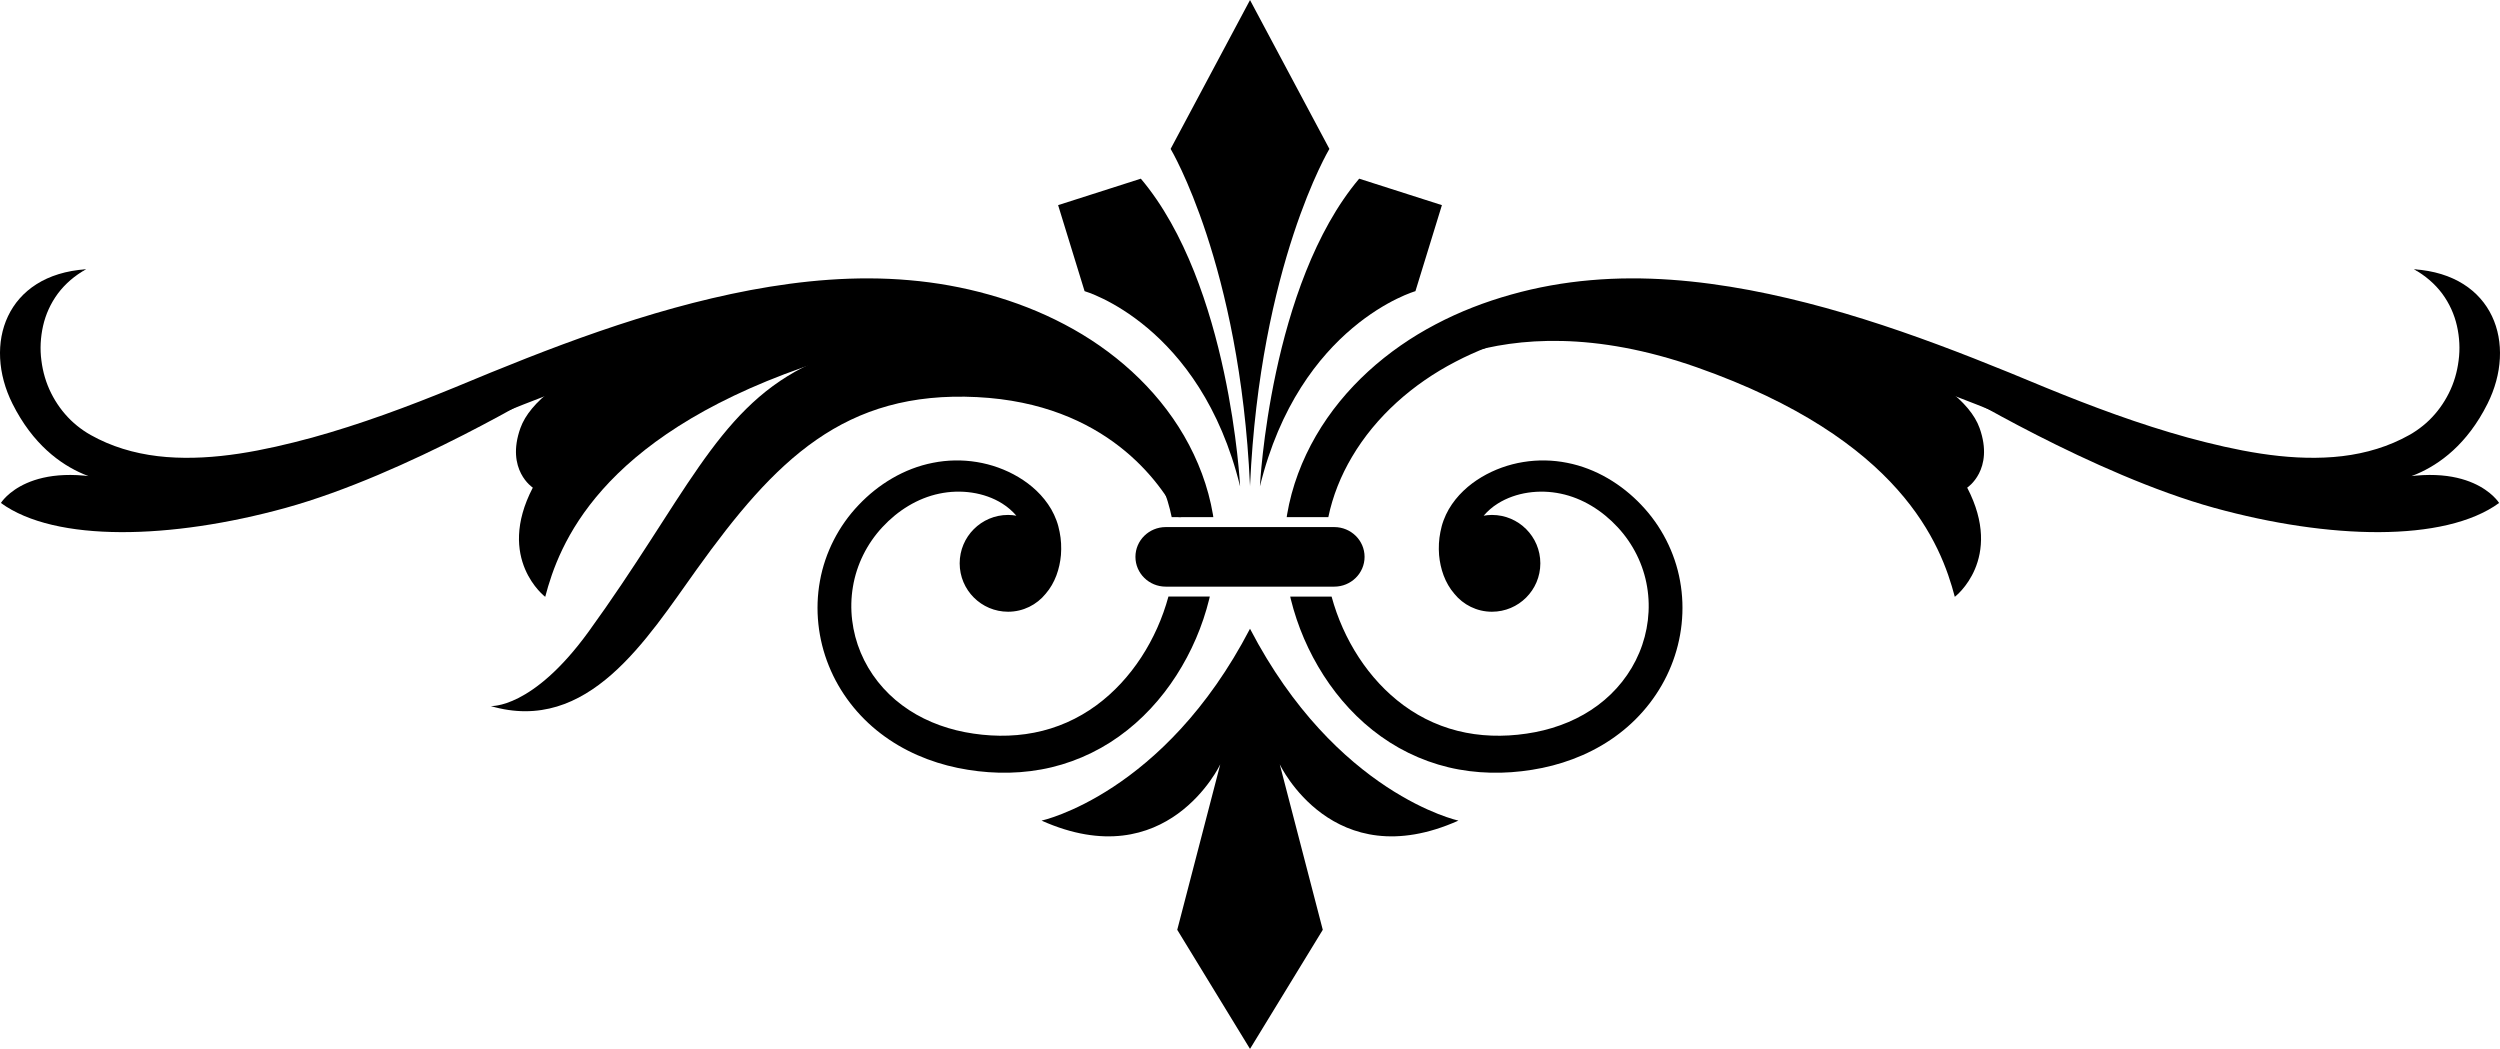 <?xml version="1.0" encoding="UTF-8" standalone="no"?>
<!-- Created with Inkscape (http://www.inkscape.org/) -->

<svg
   xmlns:dc="http://purl.org/dc/elements/1.1/"
   xmlns:cc="http://creativecommons.org/ns#"
   xmlns:rdf="http://www.w3.org/1999/02/22-rdf-syntax-ns#"
   xmlns:svg="http://www.w3.org/2000/svg"
   xmlns="http://www.w3.org/2000/svg"
   xmlns:sodipodi="http://sodipodi.sourceforge.net/DTD/sodipodi-0.dtd"
   xmlns:inkscape="http://www.inkscape.org/namespaces/inkscape"
   width="389.118"
   height="163.266"
   id="svg3563"
   version="1.1"
   inkscape:version="0.48.3.1 r9886"
   inkscape:export-filename="C:\Users\Paul\Desktop\ornament.png"
   inkscape:export-xdpi="55.509998"
   inkscape:export-ydpi="55.509998"
   sodipodi:docname="New document 3">
  <defs
     id="defs3565" />
  <sodipodi:namedview
     id="base"
     pagecolor="#ffffff"
     bordercolor="#666666"
     borderopacity="1.0"
     inkscape:pageopacity="0.0"
     inkscape:pageshadow="2"
     inkscape:zoom="1.4"
     inkscape:cx="114.31739"
     inkscape:cy="143.86776"
     inkscape:document-units="px"
     inkscape:current-layer="layer1"
     showgrid="false"
     fit-margin-top="0"
     fit-margin-left="0"
     fit-margin-right="0"
     fit-margin-bottom="0"
     inkscape:window-width="1378"
     inkscape:window-height="878"
     inkscape:window-x="-8"
     inkscape:window-y="-8"
     inkscape:window-maximized="1" />
  <g
     inkscape:label="Layer 1"
     inkscape:groupmode="layer"
     id="layer1"
     transform="translate(-371.155,-170.729)">
    <path
       inkscape:connector-curvature="0"
       d="m 544.088,231.95 c 0,0 -16.031,-15.258 -47.898,-4.055 -31.869,11.201 -38.049,27.619 -40.174,35.729 0,0 -7.725,-5.854 -1.931,-16.995 0,0 -4.25,-2.765 -1.93,-9.27 2.928,-8.223 21.824,-16.224 45.192,-18.349 23.37,-2.124 44.23,7.146 46.74,12.94"
       style="fill:#000000;fill-opacity:1;fill-rule:nonzero;stroke:none"
       id="path82" />
    <path
       inkscape:connector-curvature="0"
       d="m 456.79,230.989 c 0,0 -22.344,13.605 -41.203,18.799 -17.769,4.894 -35.796,5.409 -44.294,-0.772 0,0 4.379,-7.21 19.056,-3.09 0,0 -10.911,0.324 -17.254,-12.36 -4.635,-9.271 -1.029,-20.087 11.46,-20.929 0,0 -9.141,2.644 -8.367,15.52 0.77,12.876 20.6,18.543 35.021,15.709 14.42,-2.833 45.58,-12.876 45.58,-12.876"
       style="fill:#000000;fill-opacity:1;fill-rule:nonzero;stroke:none"
       id="path86" />
    <path
       inkscape:connector-curvature="0"
       d="m 564.173,246.437 c 0,0 -1.544,-31.418 -15.45,-47.898 l -12.876,4.119 4.12,13.39 c 0,0 18.026,5.152 24.206,30.389"
       style="fill:#000000;fill-opacity:1;fill-rule:nonzero;stroke:none"
       id="path90" />
    <path
       inkscape:connector-curvature="0"
       d="m 587.342,231.95 c 0,0 16.029,-15.258 47.899,-4.055 31.867,11.201 38.046,27.619 40.172,35.729 0,0 7.724,-5.854 1.93,-16.995 0,0 4.247,-2.765 1.93,-9.27 -2.928,-8.223 -21.824,-16.224 -45.193,-18.349 -23.37,-2.124 -44.229,7.146 -46.739,12.94"
       style="fill:#000000;fill-opacity:1;fill-rule:nonzero;stroke:none"
       id="path94" />
    <path
       inkscape:connector-curvature="0"
       d="m 674.64,230.989 c 0,0 22.344,13.605 41.201,18.799 17.769,4.894 35.797,5.409 44.294,-0.772 0,0 -4.376,-7.21 -19.055,-3.09 0,0 10.91,0.324 17.251,-12.36 4.638,-9.271 1.031,-20.087 -11.457,-20.929 0,0 9.141,2.644 8.369,15.52 -0.772,12.876 -20.601,18.543 -35.021,15.709 -14.422,-2.833 -45.581,-12.876 -45.581,-12.876"
       style="fill:#000000;fill-opacity:1;fill-rule:nonzero;stroke:none"
       id="path98" />
    <path
       inkscape:connector-curvature="0"
       d="m 565.721,246.257 c 1.573,-34.384 12.351,-52.352 12.351,-52.352 l -12.351,-23.156 0,-0.019 -0.005,0.009 -0.006,-0.009 0,0.019 -12.352,23.156 c 0,0 10.781,17.969 12.352,52.352 l 0,0.182 c 0.002,-0.031 0.004,-0.06 0.006,-0.091 0,0.031 0.002,0.06 0.005,0.091 l 0,-0.182 z"
       style="fill:#000000;fill-opacity:1;fill-rule:nonzero;stroke:none"
       id="path102" />
    <path
       inkscape:connector-curvature="0"
       d="m 598.156,298.456 c 0,0 -19.046,-4.12 -32.436,-29.855 l 0,-0.018 c -0.002,0.002 -0.002,0.005 -0.005,0.007 -0.002,-0.002 -0.004,-0.005 -0.006,-0.007 l 0,0.018 c -13.39,25.735 -32.438,29.855 -32.438,29.855 19.573,8.754 27.814,-8.756 27.814,-8.756 l -6.696,25.751 11.32,18.527 0,0.016 0.006,-0.009 0.005,0.009 0,-0.016 11.321,-18.527 -6.695,-25.751 c 0,0 8.24,17.51 27.81,8.756"
       style="fill:#000000;fill-opacity:1;fill-rule:nonzero;stroke:none"
       id="path106" />
    <path
       inkscape:connector-curvature="0"
       d="m 567.257,246.437 c 0,0 1.544,-31.418 15.451,-47.898 l 12.876,4.119 -4.121,13.39 c 0,0 -18.027,5.152 -24.206,30.389"
       style="fill:#000000;fill-opacity:1;fill-rule:nonzero;stroke:none"
       id="path110" />
    <path
       inkscape:connector-curvature="0"
       d="m 554.593,251.221 0.41,0 c -8.988,-30.148 -40.44,-32.694 -58.812,-23.326 -13.649,6.956 -18.541,20.605 -33.414,41.138 -8.769,12.107 -15.258,11.589 -15.258,11.589 15.194,4.446 24.297,-10.421 32.061,-21.246 12.231,-17.055 22.995,-27.874 43.649,-26.84 20.14,1.006 28.624,13.352 31.364,18.686"
       style="fill:#000000;fill-opacity:1;fill-rule:nonzero;stroke:none"
       id="path114" />
    <path
       inkscape:connector-curvature="0"
       d="m 626.623,249.323 c -3.038,-3.204 -7.062,-5.688 -11.562,-6.561 -4.476,-0.892 -9.265,-0.166 -13.291,2.22 -2.001,1.194 -3.85,2.84 -5.121,5.019 -0.312,0.546 -0.584,1.123 -0.806,1.722 l -0.171,0.499 c -0.059,0.175 -0.074,0.256 -0.113,0.388 -0.098,0.366 -0.146,0.604 -0.21,0.915 -0.24,1.175 -0.297,2.39 -0.205,3.6 0.193,2.124 0.899,4.321 2.381,6.029 1.381,1.701 3.487,2.79 5.848,2.79 4.16,0 7.532,-3.373 7.532,-7.532 0,-4.16 -3.373,-7.534 -7.532,-7.534 -0.441,0 -0.871,0.048 -1.291,0.119 0.615,-0.713 1.351,-1.364 2.199,-1.891 2.821,-1.771 6.479,-2.243 9.807,-1.539 3.36,0.699 6.44,2.616 8.851,5.221 2.4,2.579 4.011,5.821 4.581,9.265 0.584,3.44 0.14,7.048 -1.218,10.273 -1.349,3.232 -3.606,6.067 -6.436,8.169 -2.828,2.115 -6.207,3.502 -9.768,4.192 -3.579,0.689 -7.303,0.77 -10.795,0.08 -3.506,-0.68 -6.815,-2.145 -9.691,-4.265 -5.471,-4.02 -9.389,-10.251 -11.2,-16.919 l -6.439,0 c 0.03,0.129 0.054,0.258 0.086,0.385 1.042,4.224 2.769,8.234 5.112,11.886 2.342,3.646 5.336,6.935 8.932,9.5 3.583,2.571 7.775,4.361 12.119,5.144 4.359,0.79 8.761,0.624 13.002,-0.247 4.255,-0.882 8.436,-2.634 11.975,-5.355 3.542,-2.703 6.393,-6.367 8.065,-10.531 1.686,-4.154 2.197,-8.789 1.386,-13.214 -0.79,-4.43 -2.944,-8.604 -6.029,-11.826"
       style="fill:#000000;fill-opacity:1;fill-rule:nonzero;stroke:none"
       id="path118" />
    <path
       inkscape:connector-curvature="0"
       d="m 756.059,220.633 c -0.83,-2.007 -2.079,-3.844 -3.691,-5.234 -1.593,-1.407 -3.522,-2.346 -5.494,-2.763 1.766,0.979 3.266,2.274 4.397,3.788 1.125,1.521 1.897,3.24 2.3,5.024 0.401,1.782 0.502,3.616 0.259,5.399 -0.221,1.78 -0.728,3.51 -1.519,5.081 -0.784,1.574 -1.817,2.994 -3.053,4.197 -0.616,0.601 -1.29,1.141 -1.999,1.627 -0.688,0.474 -1.465,0.904 -2.296,1.312 -3.285,1.623 -6.897,2.505 -10.611,2.799 -7.466,0.585 -15.156,-0.995 -22.651,-3.019 -7.518,-2.076 -14.916,-4.825 -22.223,-7.82 -14.691,-6.13 -29.9,-12.092 -46.021,-15.145 -8.05,-1.505 -16.374,-2.275 -24.726,-1.54 -4.161,0.359 -8.339,1.1 -12.373,2.239 -4.043,1.131 -8.009,2.655 -11.766,4.639 -7.506,3.938 -14.238,9.807 -18.611,17.341 -2.174,3.756 -3.76,7.897 -4.497,12.259 -0.022,0.134 -0.037,0.27 -0.059,0.404 l 6.479,0 c 0.674,-3.271 1.949,-6.455 3.684,-9.38 3.709,-6.287 9.453,-11.354 16.067,-14.789 3.309,-1.732 6.839,-3.081 10.484,-4.086 3.652,-1.019 7.372,-1.665 11.162,-1.982 7.574,-0.627 15.303,0.028 22.927,1.458 7.635,1.425 15.178,3.618 22.636,6.12 3.73,1.259 7.438,2.614 11.129,4.031 3.708,1.407 7.32,2.926 11.096,4.412 7.522,2.908 15.171,5.584 23.09,7.604 3.958,1.011 7.996,1.809 12.117,2.285 4.119,0.47 8.335,0.621 12.568,0.135 4.221,-0.481 8.469,-1.665 12.281,-3.723 0.943,-0.505 1.9,-1.073 2.833,-1.764 0.909,-0.682 1.755,-1.448 2.525,-2.277 1.535,-1.671 2.76,-3.62 3.554,-5.714 0.791,-2.092 1.232,-4.3 1.235,-6.508 -0.019,-2.201 -0.394,-4.397 -1.234,-6.411"
       style="fill:#000000;fill-opacity:1;fill-rule:nonzero;stroke:none"
       id="path122" />
    <path
       inkscape:connector-curvature="0"
       d="m 583.547,257.402 c 0,2.56 -2.115,4.636 -4.72,4.636 l -26.225,0 c -2.606,0 -4.72,-2.076 -4.72,-4.636 0,-2.559 2.114,-4.635 4.72,-4.635 l 26.225,0 c 2.605,0 4.72,2.076 4.72,4.635"
       style="fill:#000000;fill-opacity:1;fill-rule:nonzero;stroke:none"
       id="path126" />
    <path
       inkscape:connector-curvature="0"
       d="m 512.129,220.985 c 3.789,0.316 7.508,0.964 11.162,1.981 3.645,1.006 7.175,2.355 10.485,4.088 6.614,3.435 12.357,8.5 16.065,14.789 1.736,2.925 3.011,6.109 3.685,9.379 l 6.478,0 c -0.021,-0.133 -0.035,-0.269 -0.058,-0.403 -0.738,-4.361 -2.324,-8.502 -4.499,-12.259 -4.374,-7.534 -11.105,-13.405 -18.609,-17.341 -3.76,-1.984 -7.725,-3.509 -11.769,-4.639 -4.034,-1.139 -8.209,-1.88 -12.374,-2.239 -8.35,-0.735 -16.674,0.034 -24.725,1.54 -16.121,3.051 -31.33,9.015 -46.021,15.145 -7.305,2.995 -14.704,5.744 -22.221,7.82 -7.495,2.024 -15.185,3.603 -22.652,3.019 -3.714,-0.294 -7.326,-1.176 -10.61,-2.799 -0.833,-0.409 -1.607,-0.839 -2.296,-1.312 -0.71,-0.487 -1.383,-1.026 -2,-1.627 -1.235,-1.204 -2.266,-2.624 -3.053,-4.197 -0.79,-1.571 -1.298,-3.301 -1.519,-5.082 -0.242,-1.781 -0.14,-3.615 0.259,-5.397 0.404,-1.785 1.175,-3.502 2.3,-5.024 1.133,-1.514 2.631,-2.81 4.399,-3.789 -1.97,0.416 -3.904,1.356 -5.495,2.764 -1.613,1.39 -2.86,3.225 -3.691,5.234 -0.84,2.014 -1.214,4.21 -1.232,6.411 0,2.206 0.444,4.415 1.235,6.508 0.792,2.094 2.018,4.043 3.553,5.714 0.771,0.83 1.616,1.595 2.526,2.276 0.932,0.693 1.891,1.26 2.831,1.764 3.812,2.058 8.06,3.243 12.283,3.723 4.234,0.487 8.449,0.336 12.565,-0.134 4.122,-0.476 8.16,-1.274 12.119,-2.285 7.919,-2.02 15.568,-4.696 23.09,-7.605 3.776,-1.486 7.391,-3.004 11.098,-4.411 3.691,-1.417 7.397,-2.772 11.126,-4.031 7.462,-2.502 15.004,-4.695 22.637,-6.12 7.625,-1.43 15.354,-2.085 22.929,-1.458"
       style="fill:#000000;fill-opacity:1;fill-rule:nonzero;stroke:none"
       id="path130" />
    <path
       inkscape:connector-curvature="0"
       d="m 553.019,263.582 c -1.812,6.668 -5.73,12.898 -11.201,16.919 -2.875,2.119 -6.185,3.584 -9.691,4.264 -3.493,0.691 -7.218,0.61 -10.795,-0.079 -3.559,-0.69 -6.94,-2.078 -9.768,-4.194 -2.829,-2.1 -5.085,-4.935 -6.436,-8.168 -1.356,-3.225 -1.8,-6.832 -1.216,-10.273 0.57,-3.444 2.181,-6.686 4.58,-9.266 2.411,-2.605 5.491,-4.521 8.851,-5.22 3.329,-0.704 6.987,-0.233 9.807,1.538 0.845,0.529 1.583,1.18 2.2,1.893 -0.421,-0.071 -0.85,-0.119 -1.292,-0.119 -4.16,0 -7.532,3.374 -7.532,7.534 0,4.159 3.373,7.532 7.532,7.532 2.361,0 4.466,-1.089 5.848,-2.79 1.482,-1.708 2.189,-3.905 2.382,-6.03 0.091,-1.209 0.035,-2.424 -0.206,-3.599 -0.064,-0.311 -0.113,-0.549 -0.21,-0.915 -0.04,-0.131 -0.052,-0.212 -0.113,-0.388 l -0.171,-0.499 c -0.224,-0.6 -0.495,-1.177 -0.805,-1.722 -1.272,-2.179 -3.12,-3.825 -5.124,-5.019 -4.025,-2.388 -8.812,-3.112 -13.29,-2.22 -4.5,0.873 -8.527,3.357 -11.561,6.561 -3.086,3.223 -5.24,7.396 -6.03,11.826 -0.811,4.425 -0.3,9.06 1.385,13.214 1.674,4.164 4.524,7.829 8.066,10.531 3.54,2.721 7.719,4.473 11.974,5.355 4.242,0.871 8.644,1.038 13.004,0.247 4.345,-0.782 8.537,-2.572 12.119,-5.144 3.598,-2.565 6.59,-5.855 8.932,-9.501 2.342,-3.651 4.071,-7.661 5.112,-11.885 0.031,-0.128 0.056,-0.256 0.086,-0.385 l -6.438,0 z"
       style="fill:#000000;fill-opacity:1;fill-rule:nonzero;stroke:none"
       id="path134" />
  </g>
</svg>
